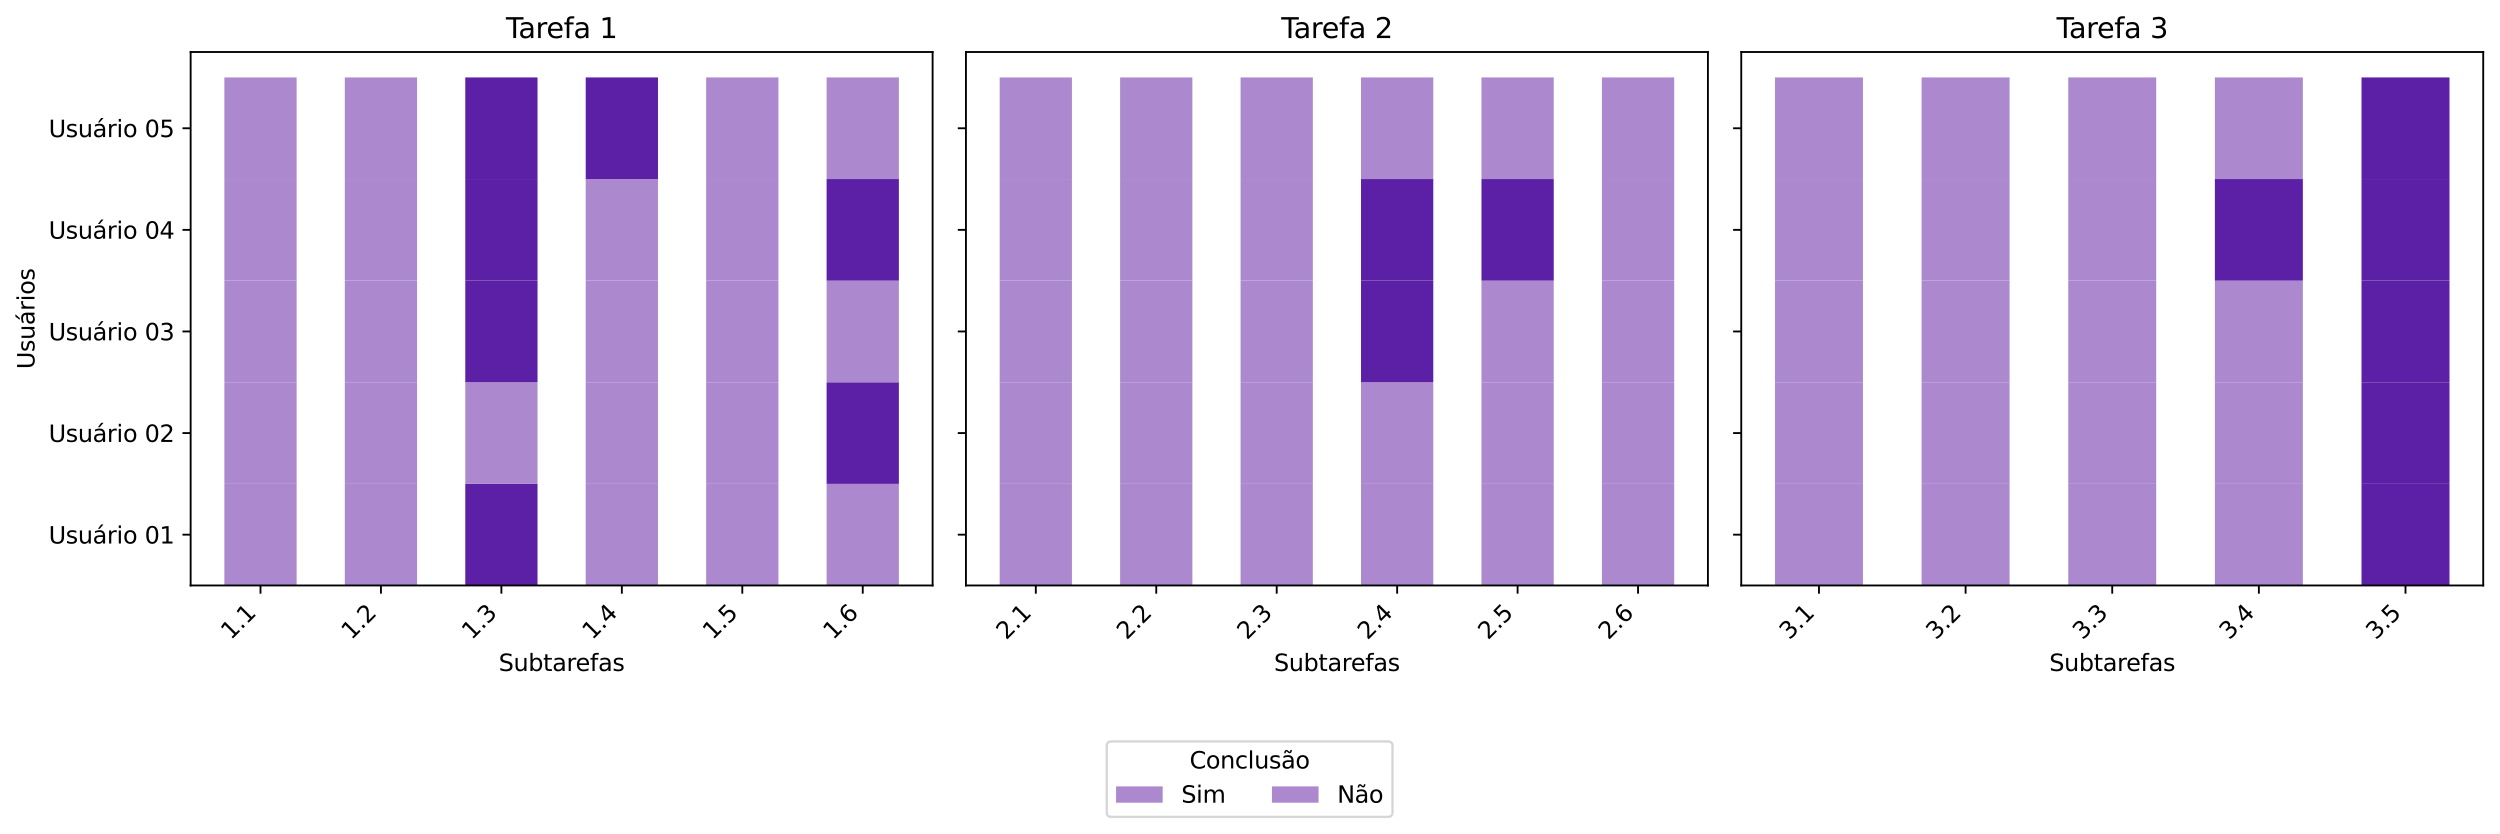<?xml version="1.0" encoding="utf-8" standalone="no"?>
<!DOCTYPE svg PUBLIC "-//W3C//DTD SVG 1.1//EN"
  "http://www.w3.org/Graphics/SVG/1.1/DTD/svg11.dtd">
<svg xmlns:xlink="http://www.w3.org/1999/xlink" width="1072.483pt" height="357.638pt" viewBox="0 0 1072.483 357.638" xmlns="http://www.w3.org/2000/svg" version="1.1">
 <defs>
  <style type="text/css">*{stroke-linejoin: round; stroke-linecap: butt}</style>
 </defs>
 <g id="figure_1">
  <g id="patch_1">
   <path d="M 0 357.638 
L 1072.483 357.638 
L 1072.483 0 
L 0 0 
z
" style="fill: #ffffff"/>
  </g>
  <g id="axes_1">
   <g id="patch_2">
    <path d="M 81.783 251.166 
L 400.083 251.166 
L 400.083 22.318 
L 81.783 22.318 
z
" style="fill: #ffffff"/>
   </g>
   <g id="patch_3">
    <path d="M 96.251 251.166 
L 127.254 251.166 
L 127.254 207.576 
L 96.251 207.576 
z
" clip-path="url(#pa049f4832b)" style="fill: #ac89cf"/>
   </g>
   <g id="patch_4">
    <path d="M 147.923 251.166 
L 178.926 251.166 
L 178.926 207.576 
L 147.923 207.576 
z
" clip-path="url(#pa049f4832b)" style="fill: #ac89cf"/>
   </g>
   <g id="patch_5">
    <path d="M 199.595 251.166 
L 230.598 251.166 
L 230.598 207.576 
L 199.595 207.576 
z
" clip-path="url(#pa049f4832b)" style="fill: #5c20a6"/>
   </g>
   <g id="patch_6">
    <path d="M 251.267 251.166 
L 282.27 251.166 
L 282.27 207.576 
L 251.267 207.576 
z
" clip-path="url(#pa049f4832b)" style="fill: #ac89cf"/>
   </g>
   <g id="patch_7">
    <path d="M 302.939 251.166 
L 333.943 251.166 
L 333.943 207.576 
L 302.939 207.576 
z
" clip-path="url(#pa049f4832b)" style="fill: #ac89cf"/>
   </g>
   <g id="patch_8">
    <path d="M 354.611 251.166 
L 385.615 251.166 
L 385.615 207.576 
L 354.611 207.576 
z
" clip-path="url(#pa049f4832b)" style="fill: #ac89cf"/>
   </g>
   <g id="patch_9">
    <path d="M 96.251 207.576 
L 127.254 207.576 
L 127.254 163.986 
L 96.251 163.986 
z
" clip-path="url(#pa049f4832b)" style="fill: #ac89cf"/>
   </g>
   <g id="patch_10">
    <path d="M 147.923 207.576 
L 178.926 207.576 
L 178.926 163.986 
L 147.923 163.986 
z
" clip-path="url(#pa049f4832b)" style="fill: #ac89cf"/>
   </g>
   <g id="patch_11">
    <path d="M 199.595 207.576 
L 230.598 207.576 
L 230.598 163.986 
L 199.595 163.986 
z
" clip-path="url(#pa049f4832b)" style="fill: #ac89cf"/>
   </g>
   <g id="patch_12">
    <path d="M 251.267 207.576 
L 282.27 207.576 
L 282.27 163.986 
L 251.267 163.986 
z
" clip-path="url(#pa049f4832b)" style="fill: #ac89cf"/>
   </g>
   <g id="patch_13">
    <path d="M 302.939 207.576 
L 333.943 207.576 
L 333.943 163.986 
L 302.939 163.986 
z
" clip-path="url(#pa049f4832b)" style="fill: #ac89cf"/>
   </g>
   <g id="patch_14">
    <path d="M 354.611 207.576 
L 385.615 207.576 
L 385.615 163.986 
L 354.611 163.986 
z
" clip-path="url(#pa049f4832b)" style="fill: #5c20a6"/>
   </g>
   <g id="patch_15">
    <path d="M 96.251 163.986 
L 127.254 163.986 
L 127.254 120.396 
L 96.251 120.396 
z
" clip-path="url(#pa049f4832b)" style="fill: #ac89cf"/>
   </g>
   <g id="patch_16">
    <path d="M 147.923 163.986 
L 178.926 163.986 
L 178.926 120.396 
L 147.923 120.396 
z
" clip-path="url(#pa049f4832b)" style="fill: #ac89cf"/>
   </g>
   <g id="patch_17">
    <path d="M 199.595 163.986 
L 230.598 163.986 
L 230.598 120.396 
L 199.595 120.396 
z
" clip-path="url(#pa049f4832b)" style="fill: #5c20a6"/>
   </g>
   <g id="patch_18">
    <path d="M 251.267 163.986 
L 282.27 163.986 
L 282.27 120.396 
L 251.267 120.396 
z
" clip-path="url(#pa049f4832b)" style="fill: #ac89cf"/>
   </g>
   <g id="patch_19">
    <path d="M 302.939 163.986 
L 333.943 163.986 
L 333.943 120.396 
L 302.939 120.396 
z
" clip-path="url(#pa049f4832b)" style="fill: #ac89cf"/>
   </g>
   <g id="patch_20">
    <path d="M 354.611 163.986 
L 385.615 163.986 
L 385.615 120.396 
L 354.611 120.396 
z
" clip-path="url(#pa049f4832b)" style="fill: #ac89cf"/>
   </g>
   <g id="patch_21">
    <path d="M 96.251 120.396 
L 127.254 120.396 
L 127.254 76.806 
L 96.251 76.806 
z
" clip-path="url(#pa049f4832b)" style="fill: #ac89cf"/>
   </g>
   <g id="patch_22">
    <path d="M 147.923 120.396 
L 178.926 120.396 
L 178.926 76.806 
L 147.923 76.806 
z
" clip-path="url(#pa049f4832b)" style="fill: #ac89cf"/>
   </g>
   <g id="patch_23">
    <path d="M 199.595 120.396 
L 230.598 120.396 
L 230.598 76.806 
L 199.595 76.806 
z
" clip-path="url(#pa049f4832b)" style="fill: #5c20a6"/>
   </g>
   <g id="patch_24">
    <path d="M 251.267 120.396 
L 282.27 120.396 
L 282.27 76.806 
L 251.267 76.806 
z
" clip-path="url(#pa049f4832b)" style="fill: #ac89cf"/>
   </g>
   <g id="patch_25">
    <path d="M 302.939 120.396 
L 333.943 120.396 
L 333.943 76.806 
L 302.939 76.806 
z
" clip-path="url(#pa049f4832b)" style="fill: #ac89cf"/>
   </g>
   <g id="patch_26">
    <path d="M 354.611 120.396 
L 385.615 120.396 
L 385.615 76.806 
L 354.611 76.806 
z
" clip-path="url(#pa049f4832b)" style="fill: #5c20a6"/>
   </g>
   <g id="patch_27">
    <path d="M 96.251 76.806 
L 127.254 76.806 
L 127.254 33.216 
L 96.251 33.216 
z
" clip-path="url(#pa049f4832b)" style="fill: #ac89cf"/>
   </g>
   <g id="patch_28">
    <path d="M 147.923 76.806 
L 178.926 76.806 
L 178.926 33.216 
L 147.923 33.216 
z
" clip-path="url(#pa049f4832b)" style="fill: #ac89cf"/>
   </g>
   <g id="patch_29">
    <path d="M 199.595 76.806 
L 230.598 76.806 
L 230.598 33.216 
L 199.595 33.216 
z
" clip-path="url(#pa049f4832b)" style="fill: #5c20a6"/>
   </g>
   <g id="patch_30">
    <path d="M 251.267 76.806 
L 282.27 76.806 
L 282.27 33.216 
L 251.267 33.216 
z
" clip-path="url(#pa049f4832b)" style="fill: #5c20a6"/>
   </g>
   <g id="patch_31">
    <path d="M 302.939 76.806 
L 333.943 76.806 
L 333.943 33.216 
L 302.939 33.216 
z
" clip-path="url(#pa049f4832b)" style="fill: #ac89cf"/>
   </g>
   <g id="patch_32">
    <path d="M 354.611 76.806 
L 385.615 76.806 
L 385.615 33.216 
L 354.611 33.216 
z
" clip-path="url(#pa049f4832b)" style="fill: #ac89cf"/>
   </g>
   <g id="matplotlib.axis_1">
    <g id="xtick_1">
     <g id="line2d_1">
      <defs>
       <path id="mb52b0a411f" d="M 0 0 
L 0 3.5 
" style="stroke: #000000; stroke-width: 0.8"/>
      </defs>
      <g>
       <use xlink:href="#mb52b0a411f" x="111.753" y="251.166" style="stroke: #000000; stroke-width: 0.8"/>
      </g>
     </g>
     <g id="text_1">
      <!-- 1.1 -->
      <g transform="translate(99.037 274.784) rotate(-45) scale(0.1 -0.1)">
       <defs>
        <path id="DejaVuSans-31" d="M 794 531 
L 1825 531 
L 1825 4091 
L 703 3866 
L 703 4441 
L 1819 4666 
L 2450 4666 
L 2450 531 
L 3481 531 
L 3481 0 
L 794 0 
L 794 531 
z
" transform="scale(0.016)"/>
        <path id="DejaVuSans-2e" d="M 684 794 
L 1344 794 
L 1344 0 
L 684 0 
L 684 794 
z
" transform="scale(0.016)"/>
       </defs>
       <use xlink:href="#DejaVuSans-31"/>
       <use xlink:href="#DejaVuSans-2e" x="63.623"/>
       <use xlink:href="#DejaVuSans-31" x="95.41"/>
      </g>
     </g>
    </g>
    <g id="xtick_2">
     <g id="line2d_2">
      <g>
       <use xlink:href="#mb52b0a411f" x="163.425" y="251.166" style="stroke: #000000; stroke-width: 0.8"/>
      </g>
     </g>
     <g id="text_2">
      <!-- 1.2 -->
      <g transform="translate(150.709 274.784) rotate(-45) scale(0.1 -0.1)">
       <defs>
        <path id="DejaVuSans-32" d="M 1228 531 
L 3431 531 
L 3431 0 
L 469 0 
L 469 531 
Q 828 903 1448 1529 
Q 2069 2156 2228 2338 
Q 2531 2678 2651 2914 
Q 2772 3150 2772 3378 
Q 2772 3750 2511 3984 
Q 2250 4219 1831 4219 
Q 1534 4219 1204 4116 
Q 875 4013 500 3803 
L 500 4441 
Q 881 4594 1212 4672 
Q 1544 4750 1819 4750 
Q 2544 4750 2975 4387 
Q 3406 4025 3406 3419 
Q 3406 3131 3298 2873 
Q 3191 2616 2906 2266 
Q 2828 2175 2409 1742 
Q 1991 1309 1228 531 
z
" transform="scale(0.016)"/>
       </defs>
       <use xlink:href="#DejaVuSans-31"/>
       <use xlink:href="#DejaVuSans-2e" x="63.623"/>
       <use xlink:href="#DejaVuSans-32" x="95.41"/>
      </g>
     </g>
    </g>
    <g id="xtick_3">
     <g id="line2d_3">
      <g>
       <use xlink:href="#mb52b0a411f" x="215.097" y="251.166" style="stroke: #000000; stroke-width: 0.8"/>
      </g>
     </g>
     <g id="text_3">
      <!-- 1.3 -->
      <g transform="translate(202.381 274.784) rotate(-45) scale(0.1 -0.1)">
       <defs>
        <path id="DejaVuSans-33" d="M 2597 2516 
Q 3050 2419 3304 2112 
Q 3559 1806 3559 1356 
Q 3559 666 3084 287 
Q 2609 -91 1734 -91 
Q 1441 -91 1130 -33 
Q 819 25 488 141 
L 488 750 
Q 750 597 1062 519 
Q 1375 441 1716 441 
Q 2309 441 2620 675 
Q 2931 909 2931 1356 
Q 2931 1769 2642 2001 
Q 2353 2234 1838 2234 
L 1294 2234 
L 1294 2753 
L 1863 2753 
Q 2328 2753 2575 2939 
Q 2822 3125 2822 3475 
Q 2822 3834 2567 4026 
Q 2313 4219 1838 4219 
Q 1578 4219 1281 4162 
Q 984 4106 628 3988 
L 628 4550 
Q 988 4650 1302 4700 
Q 1616 4750 1894 4750 
Q 2613 4750 3031 4423 
Q 3450 4097 3450 3541 
Q 3450 3153 3228 2886 
Q 3006 2619 2597 2516 
z
" transform="scale(0.016)"/>
       </defs>
       <use xlink:href="#DejaVuSans-31"/>
       <use xlink:href="#DejaVuSans-2e" x="63.623"/>
       <use xlink:href="#DejaVuSans-33" x="95.41"/>
      </g>
     </g>
    </g>
    <g id="xtick_4">
     <g id="line2d_4">
      <g>
       <use xlink:href="#mb52b0a411f" x="266.769" y="251.166" style="stroke: #000000; stroke-width: 0.8"/>
      </g>
     </g>
     <g id="text_4">
      <!-- 1.4 -->
      <g transform="translate(254.053 274.784) rotate(-45) scale(0.1 -0.1)">
       <defs>
        <path id="DejaVuSans-34" d="M 2419 4116 
L 825 1625 
L 2419 1625 
L 2419 4116 
z
M 2253 4666 
L 3047 4666 
L 3047 1625 
L 3713 1625 
L 3713 1100 
L 3047 1100 
L 3047 0 
L 2419 0 
L 2419 1100 
L 313 1100 
L 313 1709 
L 2253 4666 
z
" transform="scale(0.016)"/>
       </defs>
       <use xlink:href="#DejaVuSans-31"/>
       <use xlink:href="#DejaVuSans-2e" x="63.623"/>
       <use xlink:href="#DejaVuSans-34" x="95.41"/>
      </g>
     </g>
    </g>
    <g id="xtick_5">
     <g id="line2d_5">
      <g>
       <use xlink:href="#mb52b0a411f" x="318.441" y="251.166" style="stroke: #000000; stroke-width: 0.8"/>
      </g>
     </g>
     <g id="text_5">
      <!-- 1.5 -->
      <g transform="translate(305.725 274.784) rotate(-45) scale(0.1 -0.1)">
       <defs>
        <path id="DejaVuSans-35" d="M 691 4666 
L 3169 4666 
L 3169 4134 
L 1269 4134 
L 1269 2991 
Q 1406 3038 1543 3061 
Q 1681 3084 1819 3084 
Q 2600 3084 3056 2656 
Q 3513 2228 3513 1497 
Q 3513 744 3044 326 
Q 2575 -91 1722 -91 
Q 1428 -91 1123 -41 
Q 819 9 494 109 
L 494 744 
Q 775 591 1075 516 
Q 1375 441 1709 441 
Q 2250 441 2565 725 
Q 2881 1009 2881 1497 
Q 2881 1984 2565 2268 
Q 2250 2553 1709 2553 
Q 1456 2553 1204 2497 
Q 953 2441 691 2322 
L 691 4666 
z
" transform="scale(0.016)"/>
       </defs>
       <use xlink:href="#DejaVuSans-31"/>
       <use xlink:href="#DejaVuSans-2e" x="63.623"/>
       <use xlink:href="#DejaVuSans-35" x="95.41"/>
      </g>
     </g>
    </g>
    <g id="xtick_6">
     <g id="line2d_6">
      <g>
       <use xlink:href="#mb52b0a411f" x="370.113" y="251.166" style="stroke: #000000; stroke-width: 0.8"/>
      </g>
     </g>
     <g id="text_6">
      <!-- 1.6 -->
      <g transform="translate(357.397 274.784) rotate(-45) scale(0.1 -0.1)">
       <defs>
        <path id="DejaVuSans-36" d="M 2113 2584 
Q 1688 2584 1439 2293 
Q 1191 2003 1191 1497 
Q 1191 994 1439 701 
Q 1688 409 2113 409 
Q 2538 409 2786 701 
Q 3034 994 3034 1497 
Q 3034 2003 2786 2293 
Q 2538 2584 2113 2584 
z
M 3366 4563 
L 3366 3988 
Q 3128 4100 2886 4159 
Q 2644 4219 2406 4219 
Q 1781 4219 1451 3797 
Q 1122 3375 1075 2522 
Q 1259 2794 1537 2939 
Q 1816 3084 2150 3084 
Q 2853 3084 3261 2657 
Q 3669 2231 3669 1497 
Q 3669 778 3244 343 
Q 2819 -91 2113 -91 
Q 1303 -91 875 529 
Q 447 1150 447 2328 
Q 447 3434 972 4092 
Q 1497 4750 2381 4750 
Q 2619 4750 2861 4703 
Q 3103 4656 3366 4563 
z
" transform="scale(0.016)"/>
       </defs>
       <use xlink:href="#DejaVuSans-31"/>
       <use xlink:href="#DejaVuSans-2e" x="63.623"/>
       <use xlink:href="#DejaVuSans-36" x="95.41"/>
      </g>
     </g>
    </g>
    <g id="text_7">
     <!-- Subtarefas -->
     <g transform="translate(213.943 287.853) scale(0.1 -0.1)">
      <defs>
       <path id="DejaVuSans-53" d="M 3425 4513 
L 3425 3897 
Q 3066 4069 2747 4153 
Q 2428 4238 2131 4238 
Q 1616 4238 1336 4038 
Q 1056 3838 1056 3469 
Q 1056 3159 1242 3001 
Q 1428 2844 1947 2747 
L 2328 2669 
Q 3034 2534 3370 2195 
Q 3706 1856 3706 1288 
Q 3706 609 3251 259 
Q 2797 -91 1919 -91 
Q 1588 -91 1214 -16 
Q 841 59 441 206 
L 441 856 
Q 825 641 1194 531 
Q 1563 422 1919 422 
Q 2459 422 2753 634 
Q 3047 847 3047 1241 
Q 3047 1584 2836 1778 
Q 2625 1972 2144 2069 
L 1759 2144 
Q 1053 2284 737 2584 
Q 422 2884 422 3419 
Q 422 4038 858 4394 
Q 1294 4750 2059 4750 
Q 2388 4750 2728 4690 
Q 3069 4631 3425 4513 
z
" transform="scale(0.016)"/>
       <path id="DejaVuSans-75" d="M 544 1381 
L 544 3500 
L 1119 3500 
L 1119 1403 
Q 1119 906 1312 657 
Q 1506 409 1894 409 
Q 2359 409 2629 706 
Q 2900 1003 2900 1516 
L 2900 3500 
L 3475 3500 
L 3475 0 
L 2900 0 
L 2900 538 
Q 2691 219 2414 64 
Q 2138 -91 1772 -91 
Q 1169 -91 856 284 
Q 544 659 544 1381 
z
M 1991 3584 
L 1991 3584 
z
" transform="scale(0.016)"/>
       <path id="DejaVuSans-62" d="M 3116 1747 
Q 3116 2381 2855 2742 
Q 2594 3103 2138 3103 
Q 1681 3103 1420 2742 
Q 1159 2381 1159 1747 
Q 1159 1113 1420 752 
Q 1681 391 2138 391 
Q 2594 391 2855 752 
Q 3116 1113 3116 1747 
z
M 1159 2969 
Q 1341 3281 1617 3432 
Q 1894 3584 2278 3584 
Q 2916 3584 3314 3078 
Q 3713 2572 3713 1747 
Q 3713 922 3314 415 
Q 2916 -91 2278 -91 
Q 1894 -91 1617 61 
Q 1341 213 1159 525 
L 1159 0 
L 581 0 
L 581 4863 
L 1159 4863 
L 1159 2969 
z
" transform="scale(0.016)"/>
       <path id="DejaVuSans-74" d="M 1172 4494 
L 1172 3500 
L 2356 3500 
L 2356 3053 
L 1172 3053 
L 1172 1153 
Q 1172 725 1289 603 
Q 1406 481 1766 481 
L 2356 481 
L 2356 0 
L 1766 0 
Q 1100 0 847 248 
Q 594 497 594 1153 
L 594 3053 
L 172 3053 
L 172 3500 
L 594 3500 
L 594 4494 
L 1172 4494 
z
" transform="scale(0.016)"/>
       <path id="DejaVuSans-61" d="M 2194 1759 
Q 1497 1759 1228 1600 
Q 959 1441 959 1056 
Q 959 750 1161 570 
Q 1363 391 1709 391 
Q 2188 391 2477 730 
Q 2766 1069 2766 1631 
L 2766 1759 
L 2194 1759 
z
M 3341 1997 
L 3341 0 
L 2766 0 
L 2766 531 
Q 2569 213 2275 61 
Q 1981 -91 1556 -91 
Q 1019 -91 701 211 
Q 384 513 384 1019 
Q 384 1609 779 1909 
Q 1175 2209 1959 2209 
L 2766 2209 
L 2766 2266 
Q 2766 2663 2505 2880 
Q 2244 3097 1772 3097 
Q 1472 3097 1187 3025 
Q 903 2953 641 2809 
L 641 3341 
Q 956 3463 1253 3523 
Q 1550 3584 1831 3584 
Q 2591 3584 2966 3190 
Q 3341 2797 3341 1997 
z
" transform="scale(0.016)"/>
       <path id="DejaVuSans-72" d="M 2631 2963 
Q 2534 3019 2420 3045 
Q 2306 3072 2169 3072 
Q 1681 3072 1420 2755 
Q 1159 2438 1159 1844 
L 1159 0 
L 581 0 
L 581 3500 
L 1159 3500 
L 1159 2956 
Q 1341 3275 1631 3429 
Q 1922 3584 2338 3584 
Q 2397 3584 2469 3576 
Q 2541 3569 2628 3553 
L 2631 2963 
z
" transform="scale(0.016)"/>
       <path id="DejaVuSans-65" d="M 3597 1894 
L 3597 1613 
L 953 1613 
Q 991 1019 1311 708 
Q 1631 397 2203 397 
Q 2534 397 2845 478 
Q 3156 559 3463 722 
L 3463 178 
Q 3153 47 2828 -22 
Q 2503 -91 2169 -91 
Q 1331 -91 842 396 
Q 353 884 353 1716 
Q 353 2575 817 3079 
Q 1281 3584 2069 3584 
Q 2775 3584 3186 3129 
Q 3597 2675 3597 1894 
z
M 3022 2063 
Q 3016 2534 2758 2815 
Q 2500 3097 2075 3097 
Q 1594 3097 1305 2825 
Q 1016 2553 972 2059 
L 3022 2063 
z
" transform="scale(0.016)"/>
       <path id="DejaVuSans-66" d="M 2375 4863 
L 2375 4384 
L 1825 4384 
Q 1516 4384 1395 4259 
Q 1275 4134 1275 3809 
L 1275 3500 
L 2222 3500 
L 2222 3053 
L 1275 3053 
L 1275 0 
L 697 0 
L 697 3053 
L 147 3053 
L 147 3500 
L 697 3500 
L 697 3744 
Q 697 4328 969 4595 
Q 1241 4863 1831 4863 
L 2375 4863 
z
" transform="scale(0.016)"/>
       <path id="DejaVuSans-73" d="M 2834 3397 
L 2834 2853 
Q 2591 2978 2328 3040 
Q 2066 3103 1784 3103 
Q 1356 3103 1142 2972 
Q 928 2841 928 2578 
Q 928 2378 1081 2264 
Q 1234 2150 1697 2047 
L 1894 2003 
Q 2506 1872 2764 1633 
Q 3022 1394 3022 966 
Q 3022 478 2636 193 
Q 2250 -91 1575 -91 
Q 1294 -91 989 -36 
Q 684 19 347 128 
L 347 722 
Q 666 556 975 473 
Q 1284 391 1588 391 
Q 1994 391 2212 530 
Q 2431 669 2431 922 
Q 2431 1156 2273 1281 
Q 2116 1406 1581 1522 
L 1381 1569 
Q 847 1681 609 1914 
Q 372 2147 372 2553 
Q 372 3047 722 3315 
Q 1072 3584 1716 3584 
Q 2034 3584 2315 3537 
Q 2597 3491 2834 3397 
z
" transform="scale(0.016)"/>
      </defs>
      <use xlink:href="#DejaVuSans-53"/>
      <use xlink:href="#DejaVuSans-75" x="63.477"/>
      <use xlink:href="#DejaVuSans-62" x="126.855"/>
      <use xlink:href="#DejaVuSans-74" x="190.332"/>
      <use xlink:href="#DejaVuSans-61" x="229.541"/>
      <use xlink:href="#DejaVuSans-72" x="290.82"/>
      <use xlink:href="#DejaVuSans-65" x="329.684"/>
      <use xlink:href="#DejaVuSans-66" x="391.207"/>
      <use xlink:href="#DejaVuSans-61" x="426.412"/>
      <use xlink:href="#DejaVuSans-73" x="487.691"/>
     </g>
    </g>
   </g>
   <g id="matplotlib.axis_2">
    <g id="ytick_1">
     <g id="line2d_7">
      <defs>
       <path id="m416ecd32e3" d="M 0 0 
L -3.5 0 
" style="stroke: #000000; stroke-width: 0.8"/>
      </defs>
      <g>
       <use xlink:href="#m416ecd32e3" x="81.783" y="229.371" style="stroke: #000000; stroke-width: 0.8"/>
      </g>
     </g>
     <g id="text_8">
      <!-- Usuário 01 -->
      <g transform="translate(20.878 233.17) scale(0.1 -0.1)">
       <defs>
        <path id="DejaVuSans-55" d="M 556 4666 
L 1191 4666 
L 1191 1831 
Q 1191 1081 1462 751 
Q 1734 422 2344 422 
Q 2950 422 3222 751 
Q 3494 1081 3494 1831 
L 3494 4666 
L 4128 4666 
L 4128 1753 
Q 4128 841 3676 375 
Q 3225 -91 2344 -91 
Q 1459 -91 1007 375 
Q 556 841 556 1753 
L 556 4666 
z
" transform="scale(0.016)"/>
        <path id="DejaVuSans-e1" d="M 2194 1759 
Q 1497 1759 1228 1600 
Q 959 1441 959 1056 
Q 959 750 1161 570 
Q 1363 391 1709 391 
Q 2188 391 2477 730 
Q 2766 1069 2766 1631 
L 2766 1759 
L 2194 1759 
z
M 3341 1997 
L 3341 0 
L 2766 0 
L 2766 531 
Q 2569 213 2275 61 
Q 1981 -91 1556 -91 
Q 1019 -91 701 211 
Q 384 513 384 1019 
Q 384 1609 779 1909 
Q 1175 2209 1959 2209 
L 2766 2209 
L 2766 2266 
Q 2766 2663 2505 2880 
Q 2244 3097 1772 3097 
Q 1472 3097 1187 3025 
Q 903 2953 641 2809 
L 641 3341 
Q 956 3463 1253 3523 
Q 1550 3584 1831 3584 
Q 2591 3584 2966 3190 
Q 3341 2797 3341 1997 
z
M 2290 5119 
L 2912 5119 
L 1894 3944 
L 1415 3944 
L 2290 5119 
z
" transform="scale(0.016)"/>
        <path id="DejaVuSans-69" d="M 603 3500 
L 1178 3500 
L 1178 0 
L 603 0 
L 603 3500 
z
M 603 4863 
L 1178 4863 
L 1178 4134 
L 603 4134 
L 603 4863 
z
" transform="scale(0.016)"/>
        <path id="DejaVuSans-6f" d="M 1959 3097 
Q 1497 3097 1228 2736 
Q 959 2375 959 1747 
Q 959 1119 1226 758 
Q 1494 397 1959 397 
Q 2419 397 2687 759 
Q 2956 1122 2956 1747 
Q 2956 2369 2687 2733 
Q 2419 3097 1959 3097 
z
M 1959 3584 
Q 2709 3584 3137 3096 
Q 3566 2609 3566 1747 
Q 3566 888 3137 398 
Q 2709 -91 1959 -91 
Q 1206 -91 779 398 
Q 353 888 353 1747 
Q 353 2609 779 3096 
Q 1206 3584 1959 3584 
z
" transform="scale(0.016)"/>
        <path id="DejaVuSans-20" transform="scale(0.016)"/>
        <path id="DejaVuSans-30" d="M 2034 4250 
Q 1547 4250 1301 3770 
Q 1056 3291 1056 2328 
Q 1056 1369 1301 889 
Q 1547 409 2034 409 
Q 2525 409 2770 889 
Q 3016 1369 3016 2328 
Q 3016 3291 2770 3770 
Q 2525 4250 2034 4250 
z
M 2034 4750 
Q 2819 4750 3233 4129 
Q 3647 3509 3647 2328 
Q 3647 1150 3233 529 
Q 2819 -91 2034 -91 
Q 1250 -91 836 529 
Q 422 1150 422 2328 
Q 422 3509 836 4129 
Q 1250 4750 2034 4750 
z
" transform="scale(0.016)"/>
       </defs>
       <use xlink:href="#DejaVuSans-55"/>
       <use xlink:href="#DejaVuSans-73" x="73.193"/>
       <use xlink:href="#DejaVuSans-75" x="125.293"/>
       <use xlink:href="#DejaVuSans-e1" x="188.672"/>
       <use xlink:href="#DejaVuSans-72" x="249.951"/>
       <use xlink:href="#DejaVuSans-69" x="291.064"/>
       <use xlink:href="#DejaVuSans-6f" x="318.848"/>
       <use xlink:href="#DejaVuSans-20" x="380.029"/>
       <use xlink:href="#DejaVuSans-30" x="411.816"/>
       <use xlink:href="#DejaVuSans-31" x="475.439"/>
      </g>
     </g>
    </g>
    <g id="ytick_2">
     <g id="line2d_8">
      <g>
       <use xlink:href="#m416ecd32e3" x="81.783" y="185.781" style="stroke: #000000; stroke-width: 0.8"/>
      </g>
     </g>
     <g id="text_9">
      <!-- Usuário 02 -->
      <g transform="translate(20.878 189.58) scale(0.1 -0.1)">
       <use xlink:href="#DejaVuSans-55"/>
       <use xlink:href="#DejaVuSans-73" x="73.193"/>
       <use xlink:href="#DejaVuSans-75" x="125.293"/>
       <use xlink:href="#DejaVuSans-e1" x="188.672"/>
       <use xlink:href="#DejaVuSans-72" x="249.951"/>
       <use xlink:href="#DejaVuSans-69" x="291.064"/>
       <use xlink:href="#DejaVuSans-6f" x="318.848"/>
       <use xlink:href="#DejaVuSans-20" x="380.029"/>
       <use xlink:href="#DejaVuSans-30" x="411.816"/>
       <use xlink:href="#DejaVuSans-32" x="475.439"/>
      </g>
     </g>
    </g>
    <g id="ytick_3">
     <g id="line2d_9">
      <g>
       <use xlink:href="#m416ecd32e3" x="81.783" y="142.191" style="stroke: #000000; stroke-width: 0.8"/>
      </g>
     </g>
     <g id="text_10">
      <!-- Usuário 03 -->
      <g transform="translate(20.878 145.99) scale(0.1 -0.1)">
       <use xlink:href="#DejaVuSans-55"/>
       <use xlink:href="#DejaVuSans-73" x="73.193"/>
       <use xlink:href="#DejaVuSans-75" x="125.293"/>
       <use xlink:href="#DejaVuSans-e1" x="188.672"/>
       <use xlink:href="#DejaVuSans-72" x="249.951"/>
       <use xlink:href="#DejaVuSans-69" x="291.064"/>
       <use xlink:href="#DejaVuSans-6f" x="318.848"/>
       <use xlink:href="#DejaVuSans-20" x="380.029"/>
       <use xlink:href="#DejaVuSans-30" x="411.816"/>
       <use xlink:href="#DejaVuSans-33" x="475.439"/>
      </g>
     </g>
    </g>
    <g id="ytick_4">
     <g id="line2d_10">
      <g>
       <use xlink:href="#m416ecd32e3" x="81.783" y="98.601" style="stroke: #000000; stroke-width: 0.8"/>
      </g>
     </g>
     <g id="text_11">
      <!-- Usuário 04 -->
      <g transform="translate(20.878 102.4) scale(0.1 -0.1)">
       <use xlink:href="#DejaVuSans-55"/>
       <use xlink:href="#DejaVuSans-73" x="73.193"/>
       <use xlink:href="#DejaVuSans-75" x="125.293"/>
       <use xlink:href="#DejaVuSans-e1" x="188.672"/>
       <use xlink:href="#DejaVuSans-72" x="249.951"/>
       <use xlink:href="#DejaVuSans-69" x="291.064"/>
       <use xlink:href="#DejaVuSans-6f" x="318.848"/>
       <use xlink:href="#DejaVuSans-20" x="380.029"/>
       <use xlink:href="#DejaVuSans-30" x="411.816"/>
       <use xlink:href="#DejaVuSans-34" x="475.439"/>
      </g>
     </g>
    </g>
    <g id="ytick_5">
     <g id="line2d_11">
      <g>
       <use xlink:href="#m416ecd32e3" x="81.783" y="55.011" style="stroke: #000000; stroke-width: 0.8"/>
      </g>
     </g>
     <g id="text_12">
      <!-- Usuário 05 -->
      <g transform="translate(20.878 58.81) scale(0.1 -0.1)">
       <use xlink:href="#DejaVuSans-55"/>
       <use xlink:href="#DejaVuSans-73" x="73.193"/>
       <use xlink:href="#DejaVuSans-75" x="125.293"/>
       <use xlink:href="#DejaVuSans-e1" x="188.672"/>
       <use xlink:href="#DejaVuSans-72" x="249.951"/>
       <use xlink:href="#DejaVuSans-69" x="291.064"/>
       <use xlink:href="#DejaVuSans-6f" x="318.848"/>
       <use xlink:href="#DejaVuSans-20" x="380.029"/>
       <use xlink:href="#DejaVuSans-30" x="411.816"/>
       <use xlink:href="#DejaVuSans-35" x="475.439"/>
      </g>
     </g>
    </g>
    <g id="text_13">
     <!-- Usuários -->
     <g transform="translate(14.798 158.348) rotate(-90) scale(0.1 -0.1)">
      <use xlink:href="#DejaVuSans-55"/>
      <use xlink:href="#DejaVuSans-73" x="73.193"/>
      <use xlink:href="#DejaVuSans-75" x="125.293"/>
      <use xlink:href="#DejaVuSans-e1" x="188.672"/>
      <use xlink:href="#DejaVuSans-72" x="249.951"/>
      <use xlink:href="#DejaVuSans-69" x="291.064"/>
      <use xlink:href="#DejaVuSans-6f" x="318.848"/>
      <use xlink:href="#DejaVuSans-73" x="380.029"/>
     </g>
    </g>
   </g>
   <g id="patch_33">
    <path d="M 81.783 251.166 
L 81.783 22.318 
" style="fill: none; stroke: #000000; stroke-width: 0.8; stroke-linejoin: miter; stroke-linecap: square"/>
   </g>
   <g id="patch_34">
    <path d="M 400.083 251.166 
L 400.083 22.318 
" style="fill: none; stroke: #000000; stroke-width: 0.8; stroke-linejoin: miter; stroke-linecap: square"/>
   </g>
   <g id="patch_35">
    <path d="M 81.783 251.166 
L 400.083 251.166 
" style="fill: none; stroke: #000000; stroke-width: 0.8; stroke-linejoin: miter; stroke-linecap: square"/>
   </g>
   <g id="patch_36">
    <path d="M 81.783 22.318 
L 400.083 22.318 
" style="fill: none; stroke: #000000; stroke-width: 0.8; stroke-linejoin: miter; stroke-linecap: square"/>
   </g>
   <g id="text_14">
    <!-- Tarefa 1 -->
    <g transform="translate(217.044 16.318) scale(0.12 -0.12)">
     <defs>
      <path id="DejaVuSans-54" d="M -19 4666 
L 3928 4666 
L 3928 4134 
L 2272 4134 
L 2272 0 
L 1638 0 
L 1638 4134 
L -19 4134 
L -19 4666 
z
" transform="scale(0.016)"/>
     </defs>
     <use xlink:href="#DejaVuSans-54"/>
     <use xlink:href="#DejaVuSans-61" x="44.584"/>
     <use xlink:href="#DejaVuSans-72" x="105.863"/>
     <use xlink:href="#DejaVuSans-65" x="144.727"/>
     <use xlink:href="#DejaVuSans-66" x="206.25"/>
     <use xlink:href="#DejaVuSans-61" x="241.455"/>
     <use xlink:href="#DejaVuSans-20" x="302.734"/>
     <use xlink:href="#DejaVuSans-31" x="334.521"/>
    </g>
   </g>
  </g>
  <g id="axes_2">
   <g id="patch_37">
    <path d="M 414.383 251.166 
L 732.683 251.166 
L 732.683 22.318 
L 414.383 22.318 
z
" style="fill: #ffffff"/>
   </g>
   <g id="patch_38">
    <path d="M 428.851 251.166 
L 459.854 251.166 
L 459.854 207.576 
L 428.851 207.576 
z
" clip-path="url(#p5d8ab0da62)" style="fill: #ac89cf"/>
   </g>
   <g id="patch_39">
    <path d="M 480.523 251.166 
L 511.526 251.166 
L 511.526 207.576 
L 480.523 207.576 
z
" clip-path="url(#p5d8ab0da62)" style="fill: #ac89cf"/>
   </g>
   <g id="patch_40">
    <path d="M 532.195 251.166 
L 563.198 251.166 
L 563.198 207.576 
L 532.195 207.576 
z
" clip-path="url(#p5d8ab0da62)" style="fill: #ac89cf"/>
   </g>
   <g id="patch_41">
    <path d="M 583.867 251.166 
L 614.87 251.166 
L 614.87 207.576 
L 583.867 207.576 
z
" clip-path="url(#p5d8ab0da62)" style="fill: #ac89cf"/>
   </g>
   <g id="patch_42">
    <path d="M 635.539 251.166 
L 666.543 251.166 
L 666.543 207.576 
L 635.539 207.576 
z
" clip-path="url(#p5d8ab0da62)" style="fill: #ac89cf"/>
   </g>
   <g id="patch_43">
    <path d="M 687.211 251.166 
L 718.215 251.166 
L 718.215 207.576 
L 687.211 207.576 
z
" clip-path="url(#p5d8ab0da62)" style="fill: #ac89cf"/>
   </g>
   <g id="patch_44">
    <path d="M 428.851 207.576 
L 459.854 207.576 
L 459.854 163.986 
L 428.851 163.986 
z
" clip-path="url(#p5d8ab0da62)" style="fill: #ac89cf"/>
   </g>
   <g id="patch_45">
    <path d="M 480.523 207.576 
L 511.526 207.576 
L 511.526 163.986 
L 480.523 163.986 
z
" clip-path="url(#p5d8ab0da62)" style="fill: #ac89cf"/>
   </g>
   <g id="patch_46">
    <path d="M 532.195 207.576 
L 563.198 207.576 
L 563.198 163.986 
L 532.195 163.986 
z
" clip-path="url(#p5d8ab0da62)" style="fill: #ac89cf"/>
   </g>
   <g id="patch_47">
    <path d="M 583.867 207.576 
L 614.87 207.576 
L 614.87 163.986 
L 583.867 163.986 
z
" clip-path="url(#p5d8ab0da62)" style="fill: #ac89cf"/>
   </g>
   <g id="patch_48">
    <path d="M 635.539 207.576 
L 666.543 207.576 
L 666.543 163.986 
L 635.539 163.986 
z
" clip-path="url(#p5d8ab0da62)" style="fill: #ac89cf"/>
   </g>
   <g id="patch_49">
    <path d="M 687.211 207.576 
L 718.215 207.576 
L 718.215 163.986 
L 687.211 163.986 
z
" clip-path="url(#p5d8ab0da62)" style="fill: #ac89cf"/>
   </g>
   <g id="patch_50">
    <path d="M 428.851 163.986 
L 459.854 163.986 
L 459.854 120.396 
L 428.851 120.396 
z
" clip-path="url(#p5d8ab0da62)" style="fill: #ac89cf"/>
   </g>
   <g id="patch_51">
    <path d="M 480.523 163.986 
L 511.526 163.986 
L 511.526 120.396 
L 480.523 120.396 
z
" clip-path="url(#p5d8ab0da62)" style="fill: #ac89cf"/>
   </g>
   <g id="patch_52">
    <path d="M 532.195 163.986 
L 563.198 163.986 
L 563.198 120.396 
L 532.195 120.396 
z
" clip-path="url(#p5d8ab0da62)" style="fill: #ac89cf"/>
   </g>
   <g id="patch_53">
    <path d="M 583.867 163.986 
L 614.87 163.986 
L 614.87 120.396 
L 583.867 120.396 
z
" clip-path="url(#p5d8ab0da62)" style="fill: #5c20a6"/>
   </g>
   <g id="patch_54">
    <path d="M 635.539 163.986 
L 666.543 163.986 
L 666.543 120.396 
L 635.539 120.396 
z
" clip-path="url(#p5d8ab0da62)" style="fill: #ac89cf"/>
   </g>
   <g id="patch_55">
    <path d="M 687.211 163.986 
L 718.215 163.986 
L 718.215 120.396 
L 687.211 120.396 
z
" clip-path="url(#p5d8ab0da62)" style="fill: #ac89cf"/>
   </g>
   <g id="patch_56">
    <path d="M 428.851 120.396 
L 459.854 120.396 
L 459.854 76.806 
L 428.851 76.806 
z
" clip-path="url(#p5d8ab0da62)" style="fill: #ac89cf"/>
   </g>
   <g id="patch_57">
    <path d="M 480.523 120.396 
L 511.526 120.396 
L 511.526 76.806 
L 480.523 76.806 
z
" clip-path="url(#p5d8ab0da62)" style="fill: #ac89cf"/>
   </g>
   <g id="patch_58">
    <path d="M 532.195 120.396 
L 563.198 120.396 
L 563.198 76.806 
L 532.195 76.806 
z
" clip-path="url(#p5d8ab0da62)" style="fill: #ac89cf"/>
   </g>
   <g id="patch_59">
    <path d="M 583.867 120.396 
L 614.87 120.396 
L 614.87 76.806 
L 583.867 76.806 
z
" clip-path="url(#p5d8ab0da62)" style="fill: #5c20a6"/>
   </g>
   <g id="patch_60">
    <path d="M 635.539 120.396 
L 666.543 120.396 
L 666.543 76.806 
L 635.539 76.806 
z
" clip-path="url(#p5d8ab0da62)" style="fill: #5c20a6"/>
   </g>
   <g id="patch_61">
    <path d="M 687.211 120.396 
L 718.215 120.396 
L 718.215 76.806 
L 687.211 76.806 
z
" clip-path="url(#p5d8ab0da62)" style="fill: #ac89cf"/>
   </g>
   <g id="patch_62">
    <path d="M 428.851 76.806 
L 459.854 76.806 
L 459.854 33.216 
L 428.851 33.216 
z
" clip-path="url(#p5d8ab0da62)" style="fill: #ac89cf"/>
   </g>
   <g id="patch_63">
    <path d="M 480.523 76.806 
L 511.526 76.806 
L 511.526 33.216 
L 480.523 33.216 
z
" clip-path="url(#p5d8ab0da62)" style="fill: #ac89cf"/>
   </g>
   <g id="patch_64">
    <path d="M 532.195 76.806 
L 563.198 76.806 
L 563.198 33.216 
L 532.195 33.216 
z
" clip-path="url(#p5d8ab0da62)" style="fill: #ac89cf"/>
   </g>
   <g id="patch_65">
    <path d="M 583.867 76.806 
L 614.87 76.806 
L 614.87 33.216 
L 583.867 33.216 
z
" clip-path="url(#p5d8ab0da62)" style="fill: #ac89cf"/>
   </g>
   <g id="patch_66">
    <path d="M 635.539 76.806 
L 666.543 76.806 
L 666.543 33.216 
L 635.539 33.216 
z
" clip-path="url(#p5d8ab0da62)" style="fill: #ac89cf"/>
   </g>
   <g id="patch_67">
    <path d="M 687.211 76.806 
L 718.215 76.806 
L 718.215 33.216 
L 687.211 33.216 
z
" clip-path="url(#p5d8ab0da62)" style="fill: #ac89cf"/>
   </g>
   <g id="matplotlib.axis_3">
    <g id="xtick_7">
     <g id="line2d_12">
      <g>
       <use xlink:href="#mb52b0a411f" x="444.353" y="251.166" style="stroke: #000000; stroke-width: 0.8"/>
      </g>
     </g>
     <g id="text_15">
      <!-- 2.1 -->
      <g transform="translate(431.637 274.784) rotate(-45) scale(0.1 -0.1)">
       <use xlink:href="#DejaVuSans-32"/>
       <use xlink:href="#DejaVuSans-2e" x="63.623"/>
       <use xlink:href="#DejaVuSans-31" x="95.41"/>
      </g>
     </g>
    </g>
    <g id="xtick_8">
     <g id="line2d_13">
      <g>
       <use xlink:href="#mb52b0a411f" x="496.025" y="251.166" style="stroke: #000000; stroke-width: 0.8"/>
      </g>
     </g>
     <g id="text_16">
      <!-- 2.2 -->
      <g transform="translate(483.309 274.784) rotate(-45) scale(0.1 -0.1)">
       <use xlink:href="#DejaVuSans-32"/>
       <use xlink:href="#DejaVuSans-2e" x="63.623"/>
       <use xlink:href="#DejaVuSans-32" x="95.41"/>
      </g>
     </g>
    </g>
    <g id="xtick_9">
     <g id="line2d_14">
      <g>
       <use xlink:href="#mb52b0a411f" x="547.697" y="251.166" style="stroke: #000000; stroke-width: 0.8"/>
      </g>
     </g>
     <g id="text_17">
      <!-- 2.3 -->
      <g transform="translate(534.981 274.784) rotate(-45) scale(0.1 -0.1)">
       <use xlink:href="#DejaVuSans-32"/>
       <use xlink:href="#DejaVuSans-2e" x="63.623"/>
       <use xlink:href="#DejaVuSans-33" x="95.41"/>
      </g>
     </g>
    </g>
    <g id="xtick_10">
     <g id="line2d_15">
      <g>
       <use xlink:href="#mb52b0a411f" x="599.369" y="251.166" style="stroke: #000000; stroke-width: 0.8"/>
      </g>
     </g>
     <g id="text_18">
      <!-- 2.4 -->
      <g transform="translate(586.653 274.784) rotate(-45) scale(0.1 -0.1)">
       <use xlink:href="#DejaVuSans-32"/>
       <use xlink:href="#DejaVuSans-2e" x="63.623"/>
       <use xlink:href="#DejaVuSans-34" x="95.41"/>
      </g>
     </g>
    </g>
    <g id="xtick_11">
     <g id="line2d_16">
      <g>
       <use xlink:href="#mb52b0a411f" x="651.041" y="251.166" style="stroke: #000000; stroke-width: 0.8"/>
      </g>
     </g>
     <g id="text_19">
      <!-- 2.5 -->
      <g transform="translate(638.325 274.784) rotate(-45) scale(0.1 -0.1)">
       <use xlink:href="#DejaVuSans-32"/>
       <use xlink:href="#DejaVuSans-2e" x="63.623"/>
       <use xlink:href="#DejaVuSans-35" x="95.41"/>
      </g>
     </g>
    </g>
    <g id="xtick_12">
     <g id="line2d_17">
      <g>
       <use xlink:href="#mb52b0a411f" x="702.713" y="251.166" style="stroke: #000000; stroke-width: 0.8"/>
      </g>
     </g>
     <g id="text_20">
      <!-- 2.6 -->
      <g transform="translate(689.997 274.784) rotate(-45) scale(0.1 -0.1)">
       <use xlink:href="#DejaVuSans-32"/>
       <use xlink:href="#DejaVuSans-2e" x="63.623"/>
       <use xlink:href="#DejaVuSans-36" x="95.41"/>
      </g>
     </g>
    </g>
    <g id="text_21">
     <!-- Subtarefas -->
     <g transform="translate(546.543 287.853) scale(0.1 -0.1)">
      <use xlink:href="#DejaVuSans-53"/>
      <use xlink:href="#DejaVuSans-75" x="63.477"/>
      <use xlink:href="#DejaVuSans-62" x="126.855"/>
      <use xlink:href="#DejaVuSans-74" x="190.332"/>
      <use xlink:href="#DejaVuSans-61" x="229.541"/>
      <use xlink:href="#DejaVuSans-72" x="290.82"/>
      <use xlink:href="#DejaVuSans-65" x="329.684"/>
      <use xlink:href="#DejaVuSans-66" x="391.207"/>
      <use xlink:href="#DejaVuSans-61" x="426.412"/>
      <use xlink:href="#DejaVuSans-73" x="487.691"/>
     </g>
    </g>
   </g>
   <g id="matplotlib.axis_4">
    <g id="ytick_6">
     <g id="line2d_18">
      <g>
       <use xlink:href="#m416ecd32e3" x="414.383" y="229.371" style="stroke: #000000; stroke-width: 0.8"/>
      </g>
     </g>
    </g>
    <g id="ytick_7">
     <g id="line2d_19">
      <g>
       <use xlink:href="#m416ecd32e3" x="414.383" y="185.781" style="stroke: #000000; stroke-width: 0.8"/>
      </g>
     </g>
    </g>
    <g id="ytick_8">
     <g id="line2d_20">
      <g>
       <use xlink:href="#m416ecd32e3" x="414.383" y="142.191" style="stroke: #000000; stroke-width: 0.8"/>
      </g>
     </g>
    </g>
    <g id="ytick_9">
     <g id="line2d_21">
      <g>
       <use xlink:href="#m416ecd32e3" x="414.383" y="98.601" style="stroke: #000000; stroke-width: 0.8"/>
      </g>
     </g>
    </g>
    <g id="ytick_10">
     <g id="line2d_22">
      <g>
       <use xlink:href="#m416ecd32e3" x="414.383" y="55.011" style="stroke: #000000; stroke-width: 0.8"/>
      </g>
     </g>
    </g>
   </g>
   <g id="patch_68">
    <path d="M 414.383 251.166 
L 414.383 22.318 
" style="fill: none; stroke: #000000; stroke-width: 0.8; stroke-linejoin: miter; stroke-linecap: square"/>
   </g>
   <g id="patch_69">
    <path d="M 732.683 251.166 
L 732.683 22.318 
" style="fill: none; stroke: #000000; stroke-width: 0.8; stroke-linejoin: miter; stroke-linecap: square"/>
   </g>
   <g id="patch_70">
    <path d="M 414.383 251.166 
L 732.683 251.166 
" style="fill: none; stroke: #000000; stroke-width: 0.8; stroke-linejoin: miter; stroke-linecap: square"/>
   </g>
   <g id="patch_71">
    <path d="M 414.383 22.318 
L 732.683 22.318 
" style="fill: none; stroke: #000000; stroke-width: 0.8; stroke-linejoin: miter; stroke-linecap: square"/>
   </g>
   <g id="text_22">
    <!-- Tarefa 2 -->
    <g transform="translate(549.644 16.318) scale(0.12 -0.12)">
     <use xlink:href="#DejaVuSans-54"/>
     <use xlink:href="#DejaVuSans-61" x="44.584"/>
     <use xlink:href="#DejaVuSans-72" x="105.863"/>
     <use xlink:href="#DejaVuSans-65" x="144.727"/>
     <use xlink:href="#DejaVuSans-66" x="206.25"/>
     <use xlink:href="#DejaVuSans-61" x="241.455"/>
     <use xlink:href="#DejaVuSans-20" x="302.734"/>
     <use xlink:href="#DejaVuSans-32" x="334.521"/>
    </g>
   </g>
  </g>
  <g id="axes_3">
   <g id="patch_72">
    <path d="M 746.983 251.166 
L 1065.283 251.166 
L 1065.283 22.318 
L 746.983 22.318 
z
" style="fill: #ffffff"/>
   </g>
   <g id="patch_73">
    <path d="M 761.451 251.166 
L 799.194 251.166 
L 799.194 207.576 
L 761.451 207.576 
z
" clip-path="url(#pf2b06c1c23)" style="fill: #ac89cf"/>
   </g>
   <g id="patch_74">
    <path d="M 824.356 251.166 
L 862.099 251.166 
L 862.099 207.576 
L 824.356 207.576 
z
" clip-path="url(#pf2b06c1c23)" style="fill: #ac89cf"/>
   </g>
   <g id="patch_75">
    <path d="M 887.261 251.166 
L 925.004 251.166 
L 925.004 207.576 
L 887.261 207.576 
z
" clip-path="url(#pf2b06c1c23)" style="fill: #ac89cf"/>
   </g>
   <g id="patch_76">
    <path d="M 950.166 251.166 
L 987.909 251.166 
L 987.909 207.576 
L 950.166 207.576 
z
" clip-path="url(#pf2b06c1c23)" style="fill: #ac89cf"/>
   </g>
   <g id="patch_77">
    <path d="M 1013.072 251.166 
L 1050.815 251.166 
L 1050.815 207.576 
L 1013.072 207.576 
z
" clip-path="url(#pf2b06c1c23)" style="fill: #5c20a6"/>
   </g>
   <g id="patch_78">
    <path d="M 761.451 207.576 
L 799.194 207.576 
L 799.194 163.986 
L 761.451 163.986 
z
" clip-path="url(#pf2b06c1c23)" style="fill: #ac89cf"/>
   </g>
   <g id="patch_79">
    <path d="M 824.356 207.576 
L 862.099 207.576 
L 862.099 163.986 
L 824.356 163.986 
z
" clip-path="url(#pf2b06c1c23)" style="fill: #ac89cf"/>
   </g>
   <g id="patch_80">
    <path d="M 887.261 207.576 
L 925.004 207.576 
L 925.004 163.986 
L 887.261 163.986 
z
" clip-path="url(#pf2b06c1c23)" style="fill: #ac89cf"/>
   </g>
   <g id="patch_81">
    <path d="M 950.166 207.576 
L 987.909 207.576 
L 987.909 163.986 
L 950.166 163.986 
z
" clip-path="url(#pf2b06c1c23)" style="fill: #ac89cf"/>
   </g>
   <g id="patch_82">
    <path d="M 1013.072 207.576 
L 1050.815 207.576 
L 1050.815 163.986 
L 1013.072 163.986 
z
" clip-path="url(#pf2b06c1c23)" style="fill: #5c20a6"/>
   </g>
   <g id="patch_83">
    <path d="M 761.451 163.986 
L 799.194 163.986 
L 799.194 120.396 
L 761.451 120.396 
z
" clip-path="url(#pf2b06c1c23)" style="fill: #ac89cf"/>
   </g>
   <g id="patch_84">
    <path d="M 824.356 163.986 
L 862.099 163.986 
L 862.099 120.396 
L 824.356 120.396 
z
" clip-path="url(#pf2b06c1c23)" style="fill: #ac89cf"/>
   </g>
   <g id="patch_85">
    <path d="M 887.261 163.986 
L 925.004 163.986 
L 925.004 120.396 
L 887.261 120.396 
z
" clip-path="url(#pf2b06c1c23)" style="fill: #ac89cf"/>
   </g>
   <g id="patch_86">
    <path d="M 950.166 163.986 
L 987.909 163.986 
L 987.909 120.396 
L 950.166 120.396 
z
" clip-path="url(#pf2b06c1c23)" style="fill: #ac89cf"/>
   </g>
   <g id="patch_87">
    <path d="M 1013.072 163.986 
L 1050.815 163.986 
L 1050.815 120.396 
L 1013.072 120.396 
z
" clip-path="url(#pf2b06c1c23)" style="fill: #5c20a6"/>
   </g>
   <g id="patch_88">
    <path d="M 761.451 120.396 
L 799.194 120.396 
L 799.194 76.806 
L 761.451 76.806 
z
" clip-path="url(#pf2b06c1c23)" style="fill: #ac89cf"/>
   </g>
   <g id="patch_89">
    <path d="M 824.356 120.396 
L 862.099 120.396 
L 862.099 76.806 
L 824.356 76.806 
z
" clip-path="url(#pf2b06c1c23)" style="fill: #ac89cf"/>
   </g>
   <g id="patch_90">
    <path d="M 887.261 120.396 
L 925.004 120.396 
L 925.004 76.806 
L 887.261 76.806 
z
" clip-path="url(#pf2b06c1c23)" style="fill: #ac89cf"/>
   </g>
   <g id="patch_91">
    <path d="M 950.166 120.396 
L 987.909 120.396 
L 987.909 76.806 
L 950.166 76.806 
z
" clip-path="url(#pf2b06c1c23)" style="fill: #5c20a6"/>
   </g>
   <g id="patch_92">
    <path d="M 1013.072 120.396 
L 1050.815 120.396 
L 1050.815 76.806 
L 1013.072 76.806 
z
" clip-path="url(#pf2b06c1c23)" style="fill: #5c20a6"/>
   </g>
   <g id="patch_93">
    <path d="M 761.451 76.806 
L 799.194 76.806 
L 799.194 33.216 
L 761.451 33.216 
z
" clip-path="url(#pf2b06c1c23)" style="fill: #ac89cf"/>
   </g>
   <g id="patch_94">
    <path d="M 824.356 76.806 
L 862.099 76.806 
L 862.099 33.216 
L 824.356 33.216 
z
" clip-path="url(#pf2b06c1c23)" style="fill: #ac89cf"/>
   </g>
   <g id="patch_95">
    <path d="M 887.261 76.806 
L 925.004 76.806 
L 925.004 33.216 
L 887.261 33.216 
z
" clip-path="url(#pf2b06c1c23)" style="fill: #ac89cf"/>
   </g>
   <g id="patch_96">
    <path d="M 950.166 76.806 
L 987.909 76.806 
L 987.909 33.216 
L 950.166 33.216 
z
" clip-path="url(#pf2b06c1c23)" style="fill: #ac89cf"/>
   </g>
   <g id="patch_97">
    <path d="M 1013.072 76.806 
L 1050.815 76.806 
L 1050.815 33.216 
L 1013.072 33.216 
z
" clip-path="url(#pf2b06c1c23)" style="fill: #5c20a6"/>
   </g>
   <g id="matplotlib.axis_5">
    <g id="xtick_13">
     <g id="line2d_23">
      <g>
       <use xlink:href="#mb52b0a411f" x="780.323" y="251.166" style="stroke: #000000; stroke-width: 0.8"/>
      </g>
     </g>
     <g id="text_23">
      <!-- 3.1 -->
      <g transform="translate(767.607 274.784) rotate(-45) scale(0.1 -0.1)">
       <use xlink:href="#DejaVuSans-33"/>
       <use xlink:href="#DejaVuSans-2e" x="63.623"/>
       <use xlink:href="#DejaVuSans-31" x="95.41"/>
      </g>
     </g>
    </g>
    <g id="xtick_14">
     <g id="line2d_24">
      <g>
       <use xlink:href="#mb52b0a411f" x="843.228" y="251.166" style="stroke: #000000; stroke-width: 0.8"/>
      </g>
     </g>
     <g id="text_24">
      <!-- 3.2 -->
      <g transform="translate(830.512 274.784) rotate(-45) scale(0.1 -0.1)">
       <use xlink:href="#DejaVuSans-33"/>
       <use xlink:href="#DejaVuSans-2e" x="63.623"/>
       <use xlink:href="#DejaVuSans-32" x="95.41"/>
      </g>
     </g>
    </g>
    <g id="xtick_15">
     <g id="line2d_25">
      <g>
       <use xlink:href="#mb52b0a411f" x="906.133" y="251.166" style="stroke: #000000; stroke-width: 0.8"/>
      </g>
     </g>
     <g id="text_25">
      <!-- 3.3 -->
      <g transform="translate(893.417 274.784) rotate(-45) scale(0.1 -0.1)">
       <use xlink:href="#DejaVuSans-33"/>
       <use xlink:href="#DejaVuSans-2e" x="63.623"/>
       <use xlink:href="#DejaVuSans-33" x="95.41"/>
      </g>
     </g>
    </g>
    <g id="xtick_16">
     <g id="line2d_26">
      <g>
       <use xlink:href="#mb52b0a411f" x="969.038" y="251.166" style="stroke: #000000; stroke-width: 0.8"/>
      </g>
     </g>
     <g id="text_26">
      <!-- 3.4 -->
      <g transform="translate(956.322 274.784) rotate(-45) scale(0.1 -0.1)">
       <use xlink:href="#DejaVuSans-33"/>
       <use xlink:href="#DejaVuSans-2e" x="63.623"/>
       <use xlink:href="#DejaVuSans-34" x="95.41"/>
      </g>
     </g>
    </g>
    <g id="xtick_17">
     <g id="line2d_27">
      <g>
       <use xlink:href="#mb52b0a411f" x="1031.943" y="251.166" style="stroke: #000000; stroke-width: 0.8"/>
      </g>
     </g>
     <g id="text_27">
      <!-- 3.5 -->
      <g transform="translate(1019.227 274.784) rotate(-45) scale(0.1 -0.1)">
       <use xlink:href="#DejaVuSans-33"/>
       <use xlink:href="#DejaVuSans-2e" x="63.623"/>
       <use xlink:href="#DejaVuSans-35" x="95.41"/>
      </g>
     </g>
    </g>
    <g id="text_28">
     <!-- Subtarefas -->
     <g transform="translate(879.143 287.853) scale(0.1 -0.1)">
      <use xlink:href="#DejaVuSans-53"/>
      <use xlink:href="#DejaVuSans-75" x="63.477"/>
      <use xlink:href="#DejaVuSans-62" x="126.855"/>
      <use xlink:href="#DejaVuSans-74" x="190.332"/>
      <use xlink:href="#DejaVuSans-61" x="229.541"/>
      <use xlink:href="#DejaVuSans-72" x="290.82"/>
      <use xlink:href="#DejaVuSans-65" x="329.684"/>
      <use xlink:href="#DejaVuSans-66" x="391.207"/>
      <use xlink:href="#DejaVuSans-61" x="426.412"/>
      <use xlink:href="#DejaVuSans-73" x="487.691"/>
     </g>
    </g>
   </g>
   <g id="matplotlib.axis_6">
    <g id="ytick_11">
     <g id="line2d_28">
      <g>
       <use xlink:href="#m416ecd32e3" x="746.983" y="229.371" style="stroke: #000000; stroke-width: 0.8"/>
      </g>
     </g>
    </g>
    <g id="ytick_12">
     <g id="line2d_29">
      <g>
       <use xlink:href="#m416ecd32e3" x="746.983" y="185.781" style="stroke: #000000; stroke-width: 0.8"/>
      </g>
     </g>
    </g>
    <g id="ytick_13">
     <g id="line2d_30">
      <g>
       <use xlink:href="#m416ecd32e3" x="746.983" y="142.191" style="stroke: #000000; stroke-width: 0.8"/>
      </g>
     </g>
    </g>
    <g id="ytick_14">
     <g id="line2d_31">
      <g>
       <use xlink:href="#m416ecd32e3" x="746.983" y="98.601" style="stroke: #000000; stroke-width: 0.8"/>
      </g>
     </g>
    </g>
    <g id="ytick_15">
     <g id="line2d_32">
      <g>
       <use xlink:href="#m416ecd32e3" x="746.983" y="55.011" style="stroke: #000000; stroke-width: 0.8"/>
      </g>
     </g>
    </g>
   </g>
   <g id="patch_98">
    <path d="M 746.983 251.166 
L 746.983 22.318 
" style="fill: none; stroke: #000000; stroke-width: 0.8; stroke-linejoin: miter; stroke-linecap: square"/>
   </g>
   <g id="patch_99">
    <path d="M 1065.283 251.166 
L 1065.283 22.318 
" style="fill: none; stroke: #000000; stroke-width: 0.8; stroke-linejoin: miter; stroke-linecap: square"/>
   </g>
   <g id="patch_100">
    <path d="M 746.983 251.166 
L 1065.283 251.166 
" style="fill: none; stroke: #000000; stroke-width: 0.8; stroke-linejoin: miter; stroke-linecap: square"/>
   </g>
   <g id="patch_101">
    <path d="M 746.983 22.318 
L 1065.283 22.318 
" style="fill: none; stroke: #000000; stroke-width: 0.8; stroke-linejoin: miter; stroke-linecap: square"/>
   </g>
   <g id="text_29">
    <!-- Tarefa 3 -->
    <g transform="translate(882.244 16.318) scale(0.12 -0.12)">
     <use xlink:href="#DejaVuSans-54"/>
     <use xlink:href="#DejaVuSans-61" x="44.584"/>
     <use xlink:href="#DejaVuSans-72" x="105.863"/>
     <use xlink:href="#DejaVuSans-65" x="144.727"/>
     <use xlink:href="#DejaVuSans-66" x="206.25"/>
     <use xlink:href="#DejaVuSans-61" x="241.455"/>
     <use xlink:href="#DejaVuSans-20" x="302.734"/>
     <use xlink:href="#DejaVuSans-33" x="334.521"/>
    </g>
   </g>
  </g>
  <g id="legend_1">
   <g id="patch_102">
    <path d="M 476.785 350.438 
L 595.38 350.438 
Q 597.38 350.438 597.38 348.438 
L 597.38 320.082 
Q 597.38 318.082 595.38 318.082 
L 476.785 318.082 
Q 474.785 318.082 474.785 320.082 
L 474.785 348.438 
Q 474.785 350.438 476.785 350.438 
z
" style="fill: #ffffff; opacity: 0.8; stroke: #cccccc; stroke-linejoin: miter"/>
   </g>
   <g id="text_30">
    <!-- Conclusão -->
    <g transform="translate(510.328 329.68) scale(0.1 -0.1)">
     <defs>
      <path id="DejaVuSans-43" d="M 4122 4306 
L 4122 3641 
Q 3803 3938 3442 4084 
Q 3081 4231 2675 4231 
Q 1875 4231 1450 3742 
Q 1025 3253 1025 2328 
Q 1025 1406 1450 917 
Q 1875 428 2675 428 
Q 3081 428 3442 575 
Q 3803 722 4122 1019 
L 4122 359 
Q 3791 134 3420 21 
Q 3050 -91 2638 -91 
Q 1578 -91 968 557 
Q 359 1206 359 2328 
Q 359 3453 968 4101 
Q 1578 4750 2638 4750 
Q 3056 4750 3426 4639 
Q 3797 4528 4122 4306 
z
" transform="scale(0.016)"/>
      <path id="DejaVuSans-6e" d="M 3513 2113 
L 3513 0 
L 2938 0 
L 2938 2094 
Q 2938 2591 2744 2837 
Q 2550 3084 2163 3084 
Q 1697 3084 1428 2787 
Q 1159 2491 1159 1978 
L 1159 0 
L 581 0 
L 581 3500 
L 1159 3500 
L 1159 2956 
Q 1366 3272 1645 3428 
Q 1925 3584 2291 3584 
Q 2894 3584 3203 3211 
Q 3513 2838 3513 2113 
z
" transform="scale(0.016)"/>
      <path id="DejaVuSans-63" d="M 3122 3366 
L 3122 2828 
Q 2878 2963 2633 3030 
Q 2388 3097 2138 3097 
Q 1578 3097 1268 2742 
Q 959 2388 959 1747 
Q 959 1106 1268 751 
Q 1578 397 2138 397 
Q 2388 397 2633 464 
Q 2878 531 3122 666 
L 3122 134 
Q 2881 22 2623 -34 
Q 2366 -91 2075 -91 
Q 1284 -91 818 406 
Q 353 903 353 1747 
Q 353 2603 823 3093 
Q 1294 3584 2113 3584 
Q 2378 3584 2631 3529 
Q 2884 3475 3122 3366 
z
" transform="scale(0.016)"/>
      <path id="DejaVuSans-6c" d="M 603 4863 
L 1178 4863 
L 1178 0 
L 603 0 
L 603 4863 
z
" transform="scale(0.016)"/>
      <path id="DejaVuSans-e3" d="M 2194 1759 
Q 1497 1759 1228 1600 
Q 959 1441 959 1056 
Q 959 750 1161 570 
Q 1363 391 1709 391 
Q 2188 391 2477 730 
Q 2766 1069 2766 1631 
L 2766 1759 
L 2194 1759 
z
M 3341 1997 
L 3341 0 
L 2766 0 
L 2766 531 
Q 2569 213 2275 61 
Q 1981 -91 1556 -91 
Q 1019 -91 701 211 
Q 384 513 384 1019 
Q 384 1609 779 1909 
Q 1175 2209 1959 2209 
L 2766 2209 
L 2766 2266 
Q 2766 2663 2505 2880 
Q 2244 3097 1772 3097 
Q 1472 3097 1187 3025 
Q 903 2953 641 2809 
L 641 3341 
Q 956 3463 1253 3523 
Q 1550 3584 1831 3584 
Q 2591 3584 2966 3190 
Q 3341 2797 3341 1997 
z
M 1844 4281 
L 1665 4453 
Q 1597 4516 1545 4545 
Q 1494 4575 1453 4575 
Q 1334 4575 1278 4461 
Q 1222 4347 1215 4091 
L 825 4091 
Q 831 4513 990 4742 
Q 1150 4972 1434 4972 
Q 1553 4972 1653 4928 
Q 1753 4884 1869 4781 
L 2047 4609 
Q 2115 4547 2167 4517 
Q 2219 4488 2259 4488 
Q 2378 4488 2434 4602 
Q 2490 4716 2497 4972 
L 2887 4972 
Q 2881 4550 2721 4320 
Q 2562 4091 2278 4091 
Q 2159 4091 2059 4134 
Q 1959 4178 1844 4281 
z
" transform="scale(0.016)"/>
     </defs>
     <use xlink:href="#DejaVuSans-43"/>
     <use xlink:href="#DejaVuSans-6f" x="69.824"/>
     <use xlink:href="#DejaVuSans-6e" x="131.006"/>
     <use xlink:href="#DejaVuSans-63" x="194.385"/>
     <use xlink:href="#DejaVuSans-6c" x="249.365"/>
     <use xlink:href="#DejaVuSans-75" x="277.148"/>
     <use xlink:href="#DejaVuSans-73" x="340.527"/>
     <use xlink:href="#DejaVuSans-e3" x="392.627"/>
     <use xlink:href="#DejaVuSans-6f" x="453.906"/>
    </g>
   </g>
   <g id="patch_103">
    <path d="M 478.785 344.358 
L 498.785 344.358 
L 498.785 337.358 
L 478.785 337.358 
z
" style="fill: #ac89cf"/>
   </g>
   <g id="text_31">
    <!-- Sim -->
    <g transform="translate(506.785 344.358) scale(0.1 -0.1)">
     <defs>
      <path id="DejaVuSans-6d" d="M 3328 2828 
Q 3544 3216 3844 3400 
Q 4144 3584 4550 3584 
Q 5097 3584 5394 3201 
Q 5691 2819 5691 2113 
L 5691 0 
L 5113 0 
L 5113 2094 
Q 5113 2597 4934 2840 
Q 4756 3084 4391 3084 
Q 3944 3084 3684 2787 
Q 3425 2491 3425 1978 
L 3425 0 
L 2847 0 
L 2847 2094 
Q 2847 2600 2669 2842 
Q 2491 3084 2119 3084 
Q 1678 3084 1418 2786 
Q 1159 2488 1159 1978 
L 1159 0 
L 581 0 
L 581 3500 
L 1159 3500 
L 1159 2956 
Q 1356 3278 1631 3431 
Q 1906 3584 2284 3584 
Q 2666 3584 2933 3390 
Q 3200 3197 3328 2828 
z
" transform="scale(0.016)"/>
     </defs>
     <use xlink:href="#DejaVuSans-53"/>
     <use xlink:href="#DejaVuSans-69" x="63.477"/>
     <use xlink:href="#DejaVuSans-6d" x="91.26"/>
    </g>
   </g>
   <g id="patch_104">
    <path d="M 545.652 344.358 
L 565.652 344.358 
L 565.652 337.358 
L 545.652 337.358 
z
" style="fill: #ac89cf"/>
   </g>
   <g id="text_32">
    <!-- Não -->
    <g transform="translate(573.652 344.358) scale(0.1 -0.1)">
     <defs>
      <path id="DejaVuSans-4e" d="M 628 4666 
L 1478 4666 
L 3547 763 
L 3547 4666 
L 4159 4666 
L 4159 0 
L 3309 0 
L 1241 3903 
L 1241 0 
L 628 0 
L 628 4666 
z
" transform="scale(0.016)"/>
     </defs>
     <use xlink:href="#DejaVuSans-4e"/>
     <use xlink:href="#DejaVuSans-e3" x="74.805"/>
     <use xlink:href="#DejaVuSans-6f" x="136.084"/>
    </g>
   </g>
  </g>
 </g>
 <defs>
  <clipPath id="pa049f4832b">
   <rect x="81.783" y="22.318" width="318.3" height="228.848"/>
  </clipPath>
  <clipPath id="p5d8ab0da62">
   <rect x="414.383" y="22.318" width="318.3" height="228.848"/>
  </clipPath>
  <clipPath id="pf2b06c1c23">
   <rect x="746.983" y="22.318" width="318.3" height="228.848"/>
  </clipPath>
 </defs>
</svg>
